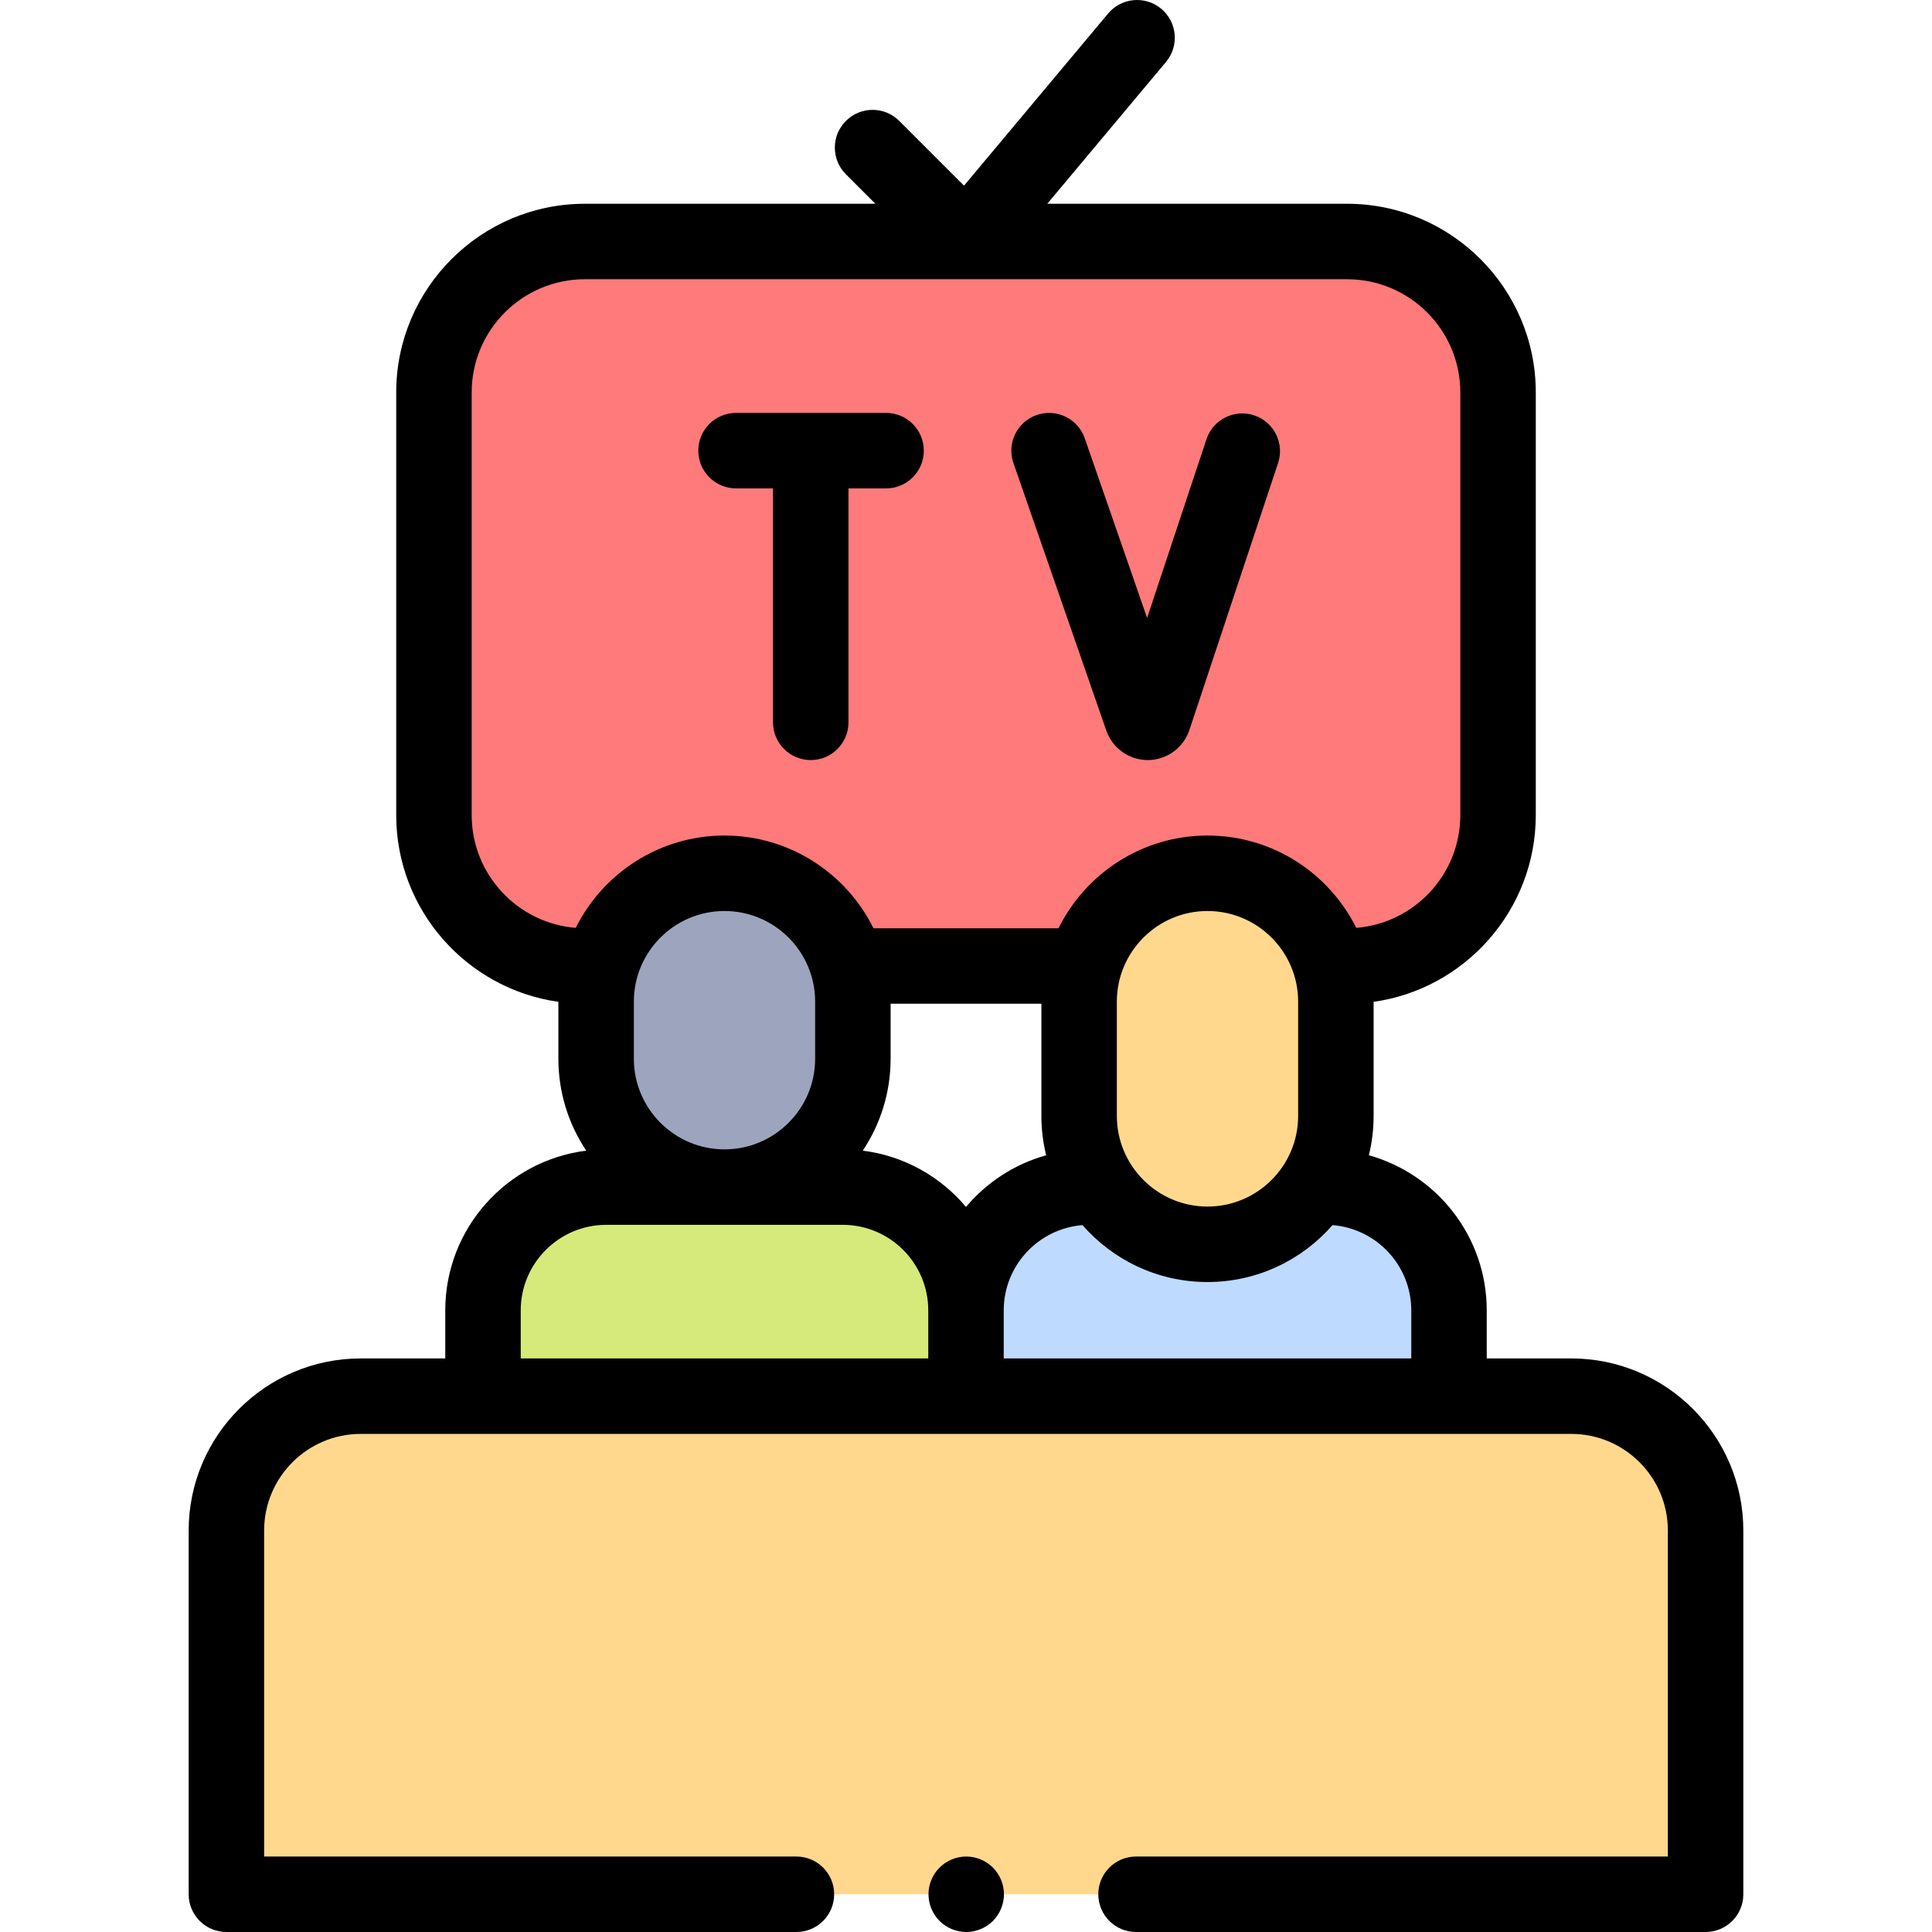 <svg id="Capa_1" enable-background="new 0 0 512 512" height="512" viewBox="0 0 512 512" width="512" xmlns="http://www.w3.org/2000/svg"><g id="XMLID_757_"><path id="XMLID_865_" d="m357 64h-202c-22.091 0-40 17.909-40 40v112c0 22.091 17.909 40 40 40h202c22.091 0 40-17.909 40-40v-112c0-22.091-17.908-40-40-40z" fill="#ff7a7a"/><g id="XMLID_3451_"><path id="XMLID_3455_" d="m192 314.594c-18.79 0-34.023-15.232-34.023-34.023v-15.121c0-18.79 15.232-34.023 34.023-34.023 18.79 0 34.023 15.232 34.023 34.023v15.121c0 18.79-15.233 34.023-34.023 34.023z" fill="#9da5be"/><path id="XMLID_3454_" d="m223.334 314.594h-62.667c-18.041 0-32.667 14.625-32.667 32.667v22.739h128v-22.74c0-18.041-14.625-32.666-32.666-32.666z" fill="#d5ea7a"/></g><path id="XMLID_3449_" d="m351.333 314.594h-62.667c-18.041 0-32.667 14.625-32.667 32.667v22.739h128v-22.74c.001-18.041-14.624-32.666-32.666-32.666z" fill="#bedaff"/><path id="XMLID_3450_" d="m320 329.75c-18.79 0-34.023-15.232-34.023-34.023v-30.277c0-18.79 15.232-34.023 34.023-34.023 18.79 0 34.023 15.232 34.023 34.023v30.278c0 18.79-15.233 34.022-34.023 34.022z" fill="#ffd88e"/><path id="XMLID_3439_" d="m452 502h-392v-96.399c0-19.662 15.939-35.601 35.601-35.601h320.798c19.662 0 35.601 15.939 35.601 35.601z" fill="#ffd88e"/><g id="XMLID_864_"><path id="XMLID_1128_" d="m416.4 360h-22.4v-12.74c0-19.567-13.245-36.089-31.237-41.1.817-3.347 1.26-6.838 1.26-10.433v-30.23c24.256-3.425 42.977-24.311 42.977-49.497v-112c0-27.57-22.43-50-50-50h-79.46l31.461-37.581c3.545-4.234 2.986-10.542-1.249-14.087s-10.543-2.986-14.087 1.249l-38.192 45.622-17.16-17.16c-3.906-3.904-10.236-3.904-14.143 0-3.905 3.905-3.905 10.237 0 14.143l7.815 7.814h-76.985c-27.57 0-50 22.43-50 50v112c0 25.186 18.722 46.071 42.978 49.497v15.073c0 9.004 2.722 17.383 7.38 24.365-21.029 2.624-37.358 20.598-37.358 42.325v12.74h-22.399c-25.145 0-45.601 20.456-45.601 45.601v96.399c0 5.522 4.478 10 10 10h151.062c5.522 0 10-4.478 10-10s-4.478-10-10-10h-141.062v-86.399c0-14.116 11.485-25.601 25.601-25.601h320.799c14.116 0 25.6 11.485 25.6 25.601v86.399h-140.937c-5.522 0-10 4.478-10 10s4.478 10 10 10h150.937c5.522 0 10-4.478 10-10v-96.399c0-25.145-20.456-45.601-45.6-45.601zm-160.4-40.147c-6.757-8.041-16.42-13.553-27.357-14.918 4.658-6.982 7.38-15.36 7.38-24.365v-14.57h39.955v29.728c0 3.594.443 7.086 1.26 10.433-8.405 2.34-15.772 7.188-21.238 13.692zm-88.022-39.282v-15.121c0-13.246 10.776-24.022 24.022-24.022s24.022 10.776 24.022 24.022v15.121c0 13.246-10.776 24.022-24.022 24.022s-24.022-10.776-24.022-24.022zm128 15.157v-30.278c0-13.246 10.776-24.022 24.022-24.022s24.022 10.776 24.022 24.022v30.278c0 13.246-10.776 24.022-24.022 24.022s-24.022-10.776-24.022-24.022zm-170.978-79.728v-112c0-16.542 13.458-30 30-30h202c16.542 0 30 13.458 30 30v112c0 15.725-12.164 28.654-27.575 29.894-7.215-14.486-22.172-24.467-39.425-24.467-17.295 0-32.285 10.029-39.48 24.573h-49.04c-7.194-14.544-22.185-24.573-39.48-24.573-17.253 0-32.21 9.98-39.425 24.467-15.411-1.24-27.575-14.169-27.575-29.894zm13 131.26c0-12.499 10.168-22.667 22.667-22.667h62.666c12.499 0 22.667 10.168 22.667 22.667v12.74h-108zm128 12.74v-12.74c0-11.894 9.209-21.67 20.871-22.589 8.075 9.232 19.928 15.08 33.129 15.08s25.053-5.848 33.129-15.08c11.662.919 20.871 10.695 20.871 22.589v12.74z"/><path id="XMLID_1246_" d="m293.215 193.7c1.648 4.631 6.043 7.728 10.952 7.728.027 0 .056-.001.083-.001 4.942-.035 9.333-3.203 10.946-7.949l23.509-70.766c1.741-5.241-1.097-10.901-6.338-12.643-5.234-1.739-10.901 1.095-12.643 6.338l-15.731 47.354-16.526-47.613c-1.811-5.216-7.502-7.979-12.727-6.168-5.218 1.812-7.979 7.509-6.168 12.727z"/><path id="XMLID_1247_" d="m195.057 129.427h9.801v62c0 5.522 4.478 10 10 10s10-4.478 10-10v-62h9.962c5.522 0 10-4.478 10-10s-4.478-10-10-10h-39.763c-5.522 0-10 4.478-10 10s4.477 10 10 10z"/><path id="XMLID_1249_" d="m256.06 492c-2.63 0-5.2 1.069-7.069 2.93-1.86 1.86-2.931 4.44-2.931 7.07s1.07 5.21 2.931 7.069c1.859 1.86 4.439 2.931 7.069 2.931s5.21-1.07 7.07-2.931c1.86-1.859 2.93-4.439 2.93-7.069s-1.069-5.21-2.93-7.07-4.44-2.93-7.07-2.93z"/></g></g></svg>
